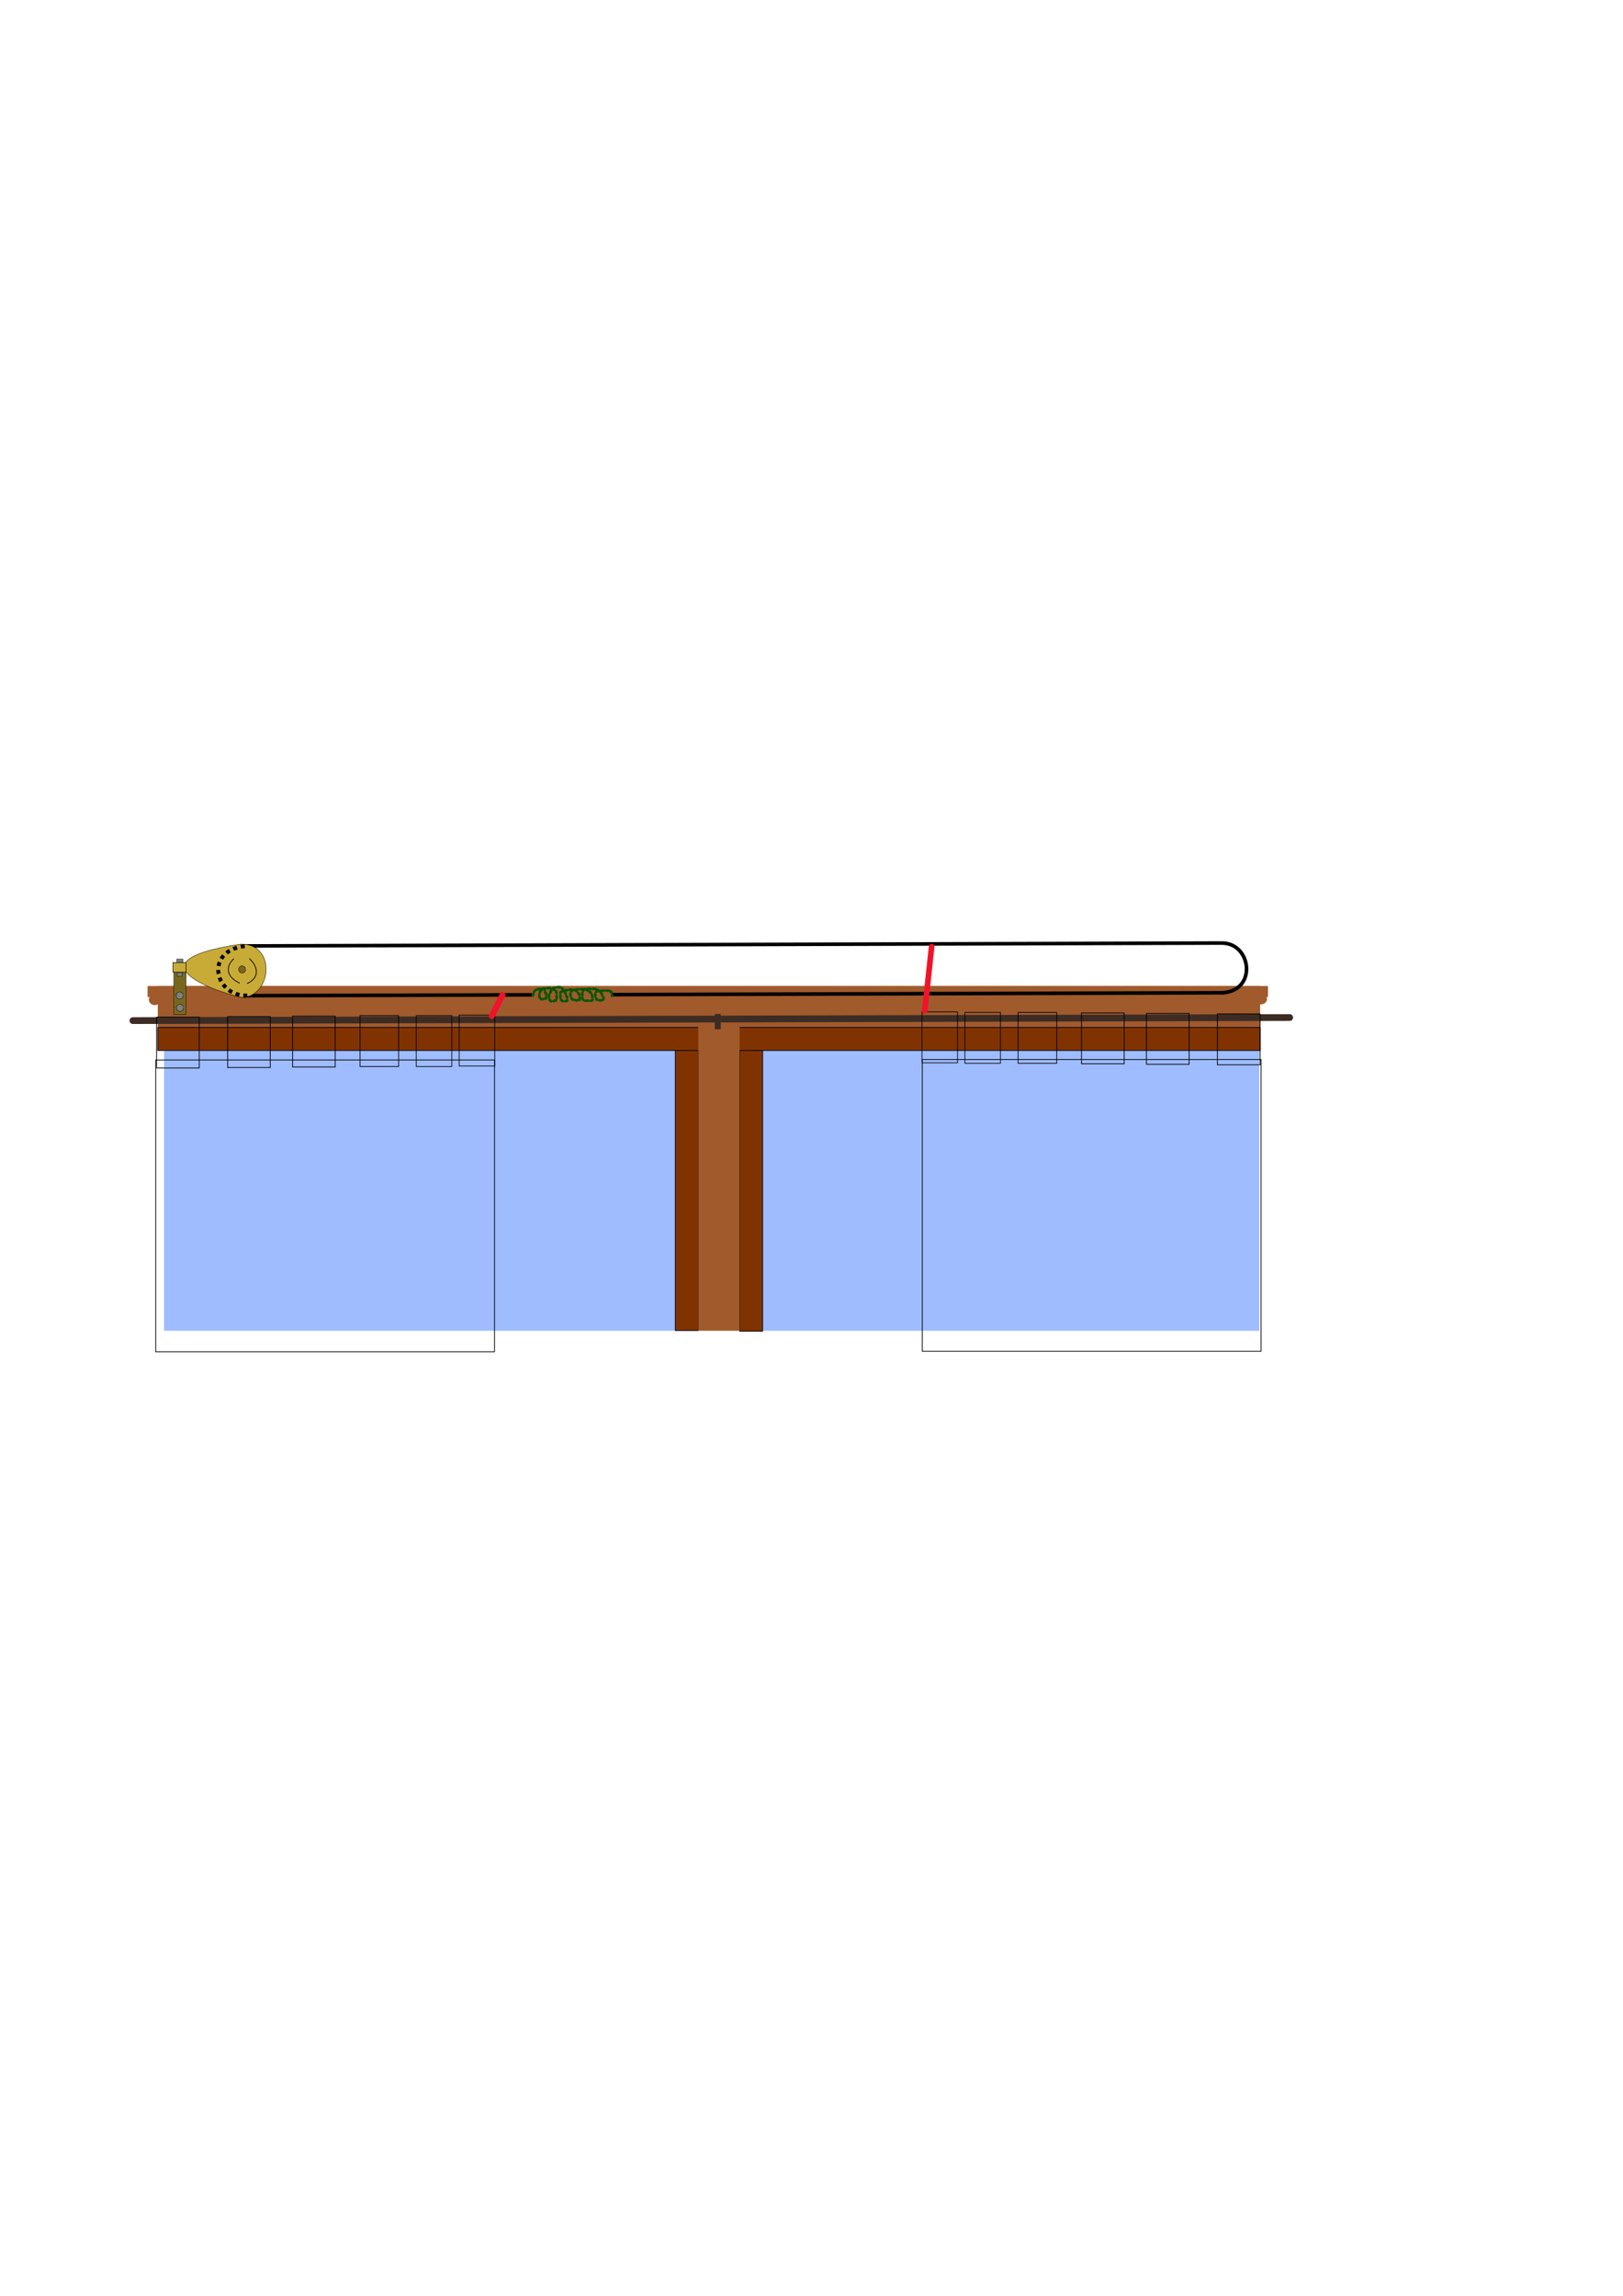 <?xml version="1.0" encoding="UTF-8" standalone="no"?>
<!-- Created with Inkscape (http://www.inkscape.org/) -->

<svg
   xmlns:dc="http://purl.org/dc/elements/1.1/"
   xmlns:cc="http://creativecommons.org/ns#"
   xmlns:rdf="http://www.w3.org/1999/02/22-rdf-syntax-ns#"
   xmlns:svg="http://www.w3.org/2000/svg"
   xmlns="http://www.w3.org/2000/svg"
   xmlns:xlink="http://www.w3.org/1999/xlink"
   xmlns:sodipodi="http://sodipodi.sourceforge.net/DTD/sodipodi-0.dtd"
   xmlns:inkscape="http://www.inkscape.org/namespaces/inkscape"
   width="210mm"
   height="297mm"
   viewBox="0 0 210 297"
   version="1.1"
   id="svg8"
   inkscape:version="0.92.2 5c3e80d, 2017-08-06"
   sodipodi:docname="design1.svg">
  <defs
     id="defs2">
    <inkscape:path-effect
       effect="spiro"
       id="path-effect13030"
       is_visible="true" />
    <marker
       inkscape:stockid="Arrow1Mend"
       orient="auto"
       refY="0.0"
       refX="0.0"
       id="marker12791"
       style="overflow:visible;"
       inkscape:isstock="true">
      <path
         id="path12789"
         d="M 0.0,0.0 L 5.0,-5.0 L -12.5,0.0 L 5.0,5.0 L 0.0,0.0 z "
         style="fill-rule:evenodd;stroke:#000000;stroke-width:1pt;stroke-opacity:1;fill:#000000;fill-opacity:1"
         transform="scale(0.4) rotate(180) translate(10,0)" />
    </marker>
    <marker
       inkscape:isstock="true"
       style="overflow:visible;"
       id="marker12685"
       refX="0.0"
       refY="0.0"
       orient="auto"
       inkscape:stockid="Arrow1Mend"
       inkscape:collect="always">
      <path
         transform="scale(0.4) rotate(180) translate(10,0)"
         style="fill-rule:evenodd;stroke:#000000;stroke-width:1pt;stroke-opacity:1;fill:#000000;fill-opacity:1"
         d="M 0.0,0.0 L 5.0,-5.0 L -12.5,0.0 L 5.0,5.0 L 0.0,0.0 z "
         id="path12683" />
    </marker>
    <pattern
       inkscape:collect="always"
       xlink:href="#Strips1_1"
       id="pattern12124"
       patternTransform="matrix(37.795,0,0,37.795,-72.598,-508.368)" />
    <pattern
       inkscape:stockid="Stripes 1:1"
       id="Strips1_1"
       patternTransform="translate(0,0) scale(10,10)"
       height="1"
       width="2"
       patternUnits="userSpaceOnUse"
       inkscape:collect="always">
      <rect
         id="rect11403"
         height="2"
         width="1"
         y="-0.5"
         x="0"
         style="fill:black;stroke:none" />
    </pattern>
    <marker
       inkscape:isstock="true"
       style="overflow:visible"
       id="marker10393"
       refX="0"
       refY="0"
       orient="auto"
       inkscape:stockid="Arrow1Mstart">
      <path
         transform="matrix(0.4,0,0,0.4,4,0)"
         style="fill:#483e37;fill-opacity:1;fill-rule:evenodd;stroke:#3c2c24;stroke-width:1pt;stroke-opacity:1"
         d="M 0,0 5,-5 -12.5,0 5,5 Z"
         id="path10391"
         inkscape:connector-curvature="0" />
    </marker>
    <marker
       inkscape:stockid="Arrow1Mend"
       orient="auto"
       refY="0.0"
       refX="0.0"
       id="Arrow1Mend"
       style="overflow:visible;"
       inkscape:isstock="true"
       inkscape:collect="always">
      <path
         id="path4601"
         d="M 0.0,0.0 L 5.0,-5.0 L -12.5,0.0 L 5.0,5.0 L 0.0,0.0 z "
         style="fill-rule:evenodd;stroke:#3c2c24;stroke-width:1pt;stroke-opacity:1;fill:#483e37;fill-opacity:1"
         transform="scale(0.4) rotate(180) translate(10,0)" />
    </marker>
    <marker
       inkscape:isstock="true"
       style="overflow:visible"
       id="marker10243"
       refX="0.0"
       refY="0.0"
       orient="auto"
       inkscape:stockid="Arrow1Mstart">
      <path
         transform="scale(0.4) translate(10,0)"
         style="fill-rule:evenodd;stroke:#3c2c24;stroke-width:1pt;stroke-opacity:1;fill:#483e37;fill-opacity:1"
         d="M 0.0,0.0 L 5.0,-5.0 L -12.5,0.0 L 5.0,5.0 L 0.0,0.0 z "
         id="path10241" />
    </marker>
    <marker
       inkscape:isstock="true"
       style="overflow:visible"
       id="marker10161"
       refX="0.0"
       refY="0.0"
       orient="auto"
       inkscape:stockid="Arrow1Mstart">
      <path
         transform="scale(0.4) translate(10,0)"
         style="fill-rule:evenodd;stroke:#3c2c24;stroke-width:1pt;stroke-opacity:1;fill:#483e37;fill-opacity:1"
         d="M 0.0,0.0 L 5.0,-5.0 L -12.5,0.0 L 5.0,5.0 L 0.0,0.0 z "
         id="path10159" />
    </marker>
    <marker
       inkscape:stockid="Arrow2Lstart"
       orient="auto"
       refY="0.0"
       refX="0.0"
       id="Arrow2Lstart"
       style="overflow:visible"
       inkscape:isstock="true">
      <path
         id="path4610"
         style="fill-rule:evenodd;stroke-width:0.625;stroke-linejoin:round;stroke:#3c2c24;stroke-opacity:1;fill:#483e37;fill-opacity:1"
         d="M 8.719,4.034 L -2.207,0.016 L 8.719,-4.002 C 6.973,-1.63 6.983,1.616 8.719,4.034 z "
         transform="scale(1.1) translate(1,0)" />
    </marker>
    <marker
       inkscape:stockid="Arrow1Lstart"
       orient="auto"
       refY="0.0"
       refX="0.0"
       id="marker4946"
       style="overflow:visible"
       inkscape:isstock="true">
      <path
         id="path4944"
         d="M 0.0,0.0 L 5.0,-5.0 L -12.5,0.0 L 5.0,5.0 L 0.0,0.0 z "
         style="fill-rule:evenodd;stroke:#000000;stroke-width:1pt;stroke-opacity:1;fill:#000000;fill-opacity:1"
         transform="scale(0.8) translate(12.5,0)" />
    </marker>
    <marker
       inkscape:stockid="Arrow1Sstart"
       orient="auto"
       refY="0.0"
       refX="0.0"
       id="Arrow1Sstart"
       style="overflow:visible"
       inkscape:isstock="true">
      <path
         id="path4604"
         d="M 0.0,0.0 L 5.0,-5.0 L -12.5,0.0 L 5.0,5.0 L 0.0,0.0 z "
         style="fill-rule:evenodd;stroke:#3c2c24;stroke-width:1pt;stroke-opacity:1;fill:#483e37;fill-opacity:1"
         transform="scale(0.2) translate(6,0)" />
    </marker>
    <marker
       inkscape:stockid="Arrow1Mstart"
       orient="auto"
       refY="0.0"
       refX="0.0"
       id="Arrow1Mstart"
       style="overflow:visible"
       inkscape:isstock="true"
       inkscape:collect="always">
      <path
         id="path4598"
         d="M 0.0,0.0 L 5.0,-5.0 L -12.5,0.0 L 5.0,5.0 L 0.0,0.0 z "
         style="fill-rule:evenodd;stroke:#000000;stroke-width:1pt;stroke-opacity:1;fill:#000000;fill-opacity:1"
         transform="scale(0.4) translate(10,0)" />
    </marker>
    <marker
       inkscape:stockid="Arrow1Lstart"
       orient="auto"
       refY="0.0"
       refX="0.0"
       id="Arrow1Lstart"
       style="overflow:visible"
       inkscape:isstock="true">
      <path
         id="path4592"
         d="M 0.0,0.0 L 5.0,-5.0 L -12.5,0.0 L 5.0,5.0 L 0.0,0.0 z "
         style="fill-rule:evenodd;stroke:#000000;stroke-width:1pt;stroke-opacity:1;fill:#000000;fill-opacity:1"
         transform="scale(0.8) translate(12.5,0)" />
    </marker>
    <marker
       inkscape:stockid="Arrow1Mstart"
       orient="auto"
       refY="0"
       refX="0"
       id="Arrow1Mstart-4"
       style="overflow:visible"
       inkscape:isstock="true"
       inkscape:collect="always">
      <path
         inkscape:connector-curvature="0"
         id="path4598-8"
         d="M 0,0 5,-5 -12.5,0 5,5 Z"
         style="fill:#000000;fill-opacity:1;fill-rule:evenodd;stroke:#000000;stroke-width:1pt;stroke-opacity:1"
         transform="matrix(0.4,0,0,0.4,4,0)" />
    </marker>
    <pattern
       patternUnits="userSpaceOnUse"
       width="165.688"
       height="142.672"
       patternTransform="matrix(0.265,0,0,0.265,19.208,134.506)"
       id="pattern12121">
      <rect
         y="1.652"
         x="1.652"
         height="139.369"
         width="162.385"
         id="rect10659"
         style="opacity:1;fill:url(#pattern12124);fill-opacity:1;stroke:#3c2c24;stroke-width:3.303;stroke-linecap:round;stroke-linejoin:round;stroke-miterlimit:4;stroke-dasharray:none;stroke-opacity:1;paint-order:fill markers stroke" />
    </pattern>
    <meshgradient
       inkscape:collect="always"
       id="meshgradient12128"
       gradientUnits="userSpaceOnUse"
       x="19.208"
       y="134.506"
       gradientTransform="translate(0.935,2.619)">
      <meshrow
         id="meshrow12130">
        <meshpatch
           id="meshpatch12132">
          <stop
             path="c 14.613,0  29.226,0  43.838,0"
             style="stop-color:#ffffff;stop-opacity:1"
             id="stop12134" />
          <stop
             path="c 0,12.583  0,25.166  0,37.749"
             style="stop-color:#800080;stop-opacity:1"
             id="stop12136" />
          <stop
             path="c -14.613,0  -29.226,0  -43.838,0"
             style="stop-color:#ffffff;stop-opacity:1"
             id="stop12138" />
          <stop
             path="c 0,-12.583  0,-25.166  0,-37.749"
             style="stop-color:#800080;stop-opacity:1"
             id="stop12140" />
        </meshpatch>
      </meshrow>
    </meshgradient>
    <meshgradient
       y="133.88"
       x="26.35"
       gradientUnits="userSpaceOnUse"
       id="meshgradient12212"
       inkscape:collect="always"
       gradientTransform="translate(-189.521,3.181)">
      <meshrow
         id="meshrow12214">
        <meshpatch
           id="meshpatch12216">
          <stop
             path="c 14.613,0  29.226,0  43.838,0"
             style="stop-color:#ffffff;stop-opacity:1"
             id="stop12218" />
          <stop
             path="c 0,12.583  0,25.166  0,37.749"
             style="stop-color:#800080;stop-opacity:1"
             id="stop12220" />
          <stop
             path="c -14.613,0  -29.226,0  -43.838,0"
             style="stop-color:#ffffff;stop-opacity:1"
             id="stop12222" />
          <stop
             path="c 0,-12.583  0,-25.166  0,-37.749"
             style="stop-color:#800080;stop-opacity:1"
             id="stop12224" />
        </meshpatch>
      </meshrow>
    </meshgradient>
    <meshgradient
       inkscape:collect="always"
       id="meshgradient12267"
       gradientUnits="userSpaceOnUse"
       x="32.898"
       y="135.938"
       gradientTransform="matrix(0.126,0,0,0.174,16.124,107.883)">
      <meshrow
         id="meshrow12269">
        <meshpatch
           id="meshpatch12271">
          <stop
             path="c 14.613,0  29.226,0  43.838,0"
             style="stop-color:#ffffff;stop-opacity:1"
             id="stop12273" />
          <stop
             path="c 0,12.583  0,25.166  0,37.749"
             style="stop-color:#800080;stop-opacity:1"
             id="stop12275" />
          <stop
             path="c -14.613,0  -29.226,0  -43.838,0"
             style="stop-color:#ffffff;stop-opacity:1"
             id="stop12277" />
          <stop
             path="c 0,-12.583  0,-25.166  0,-37.749"
             style="stop-color:#800080;stop-opacity:1"
             id="stop12279" />
        </meshpatch>
      </meshrow>
    </meshgradient>
    <meshgradient
       y="131.785"
       x="23.832"
       gradientUnits="userSpaceOnUse"
       id="meshgradient12322"
       inkscape:collect="always"
       gradientTransform="translate(5.622,-0.265)">
      <meshrow
         id="meshrow12324">
        <meshpatch
           id="meshpatch12326">
          <stop
             path="c 1.839,0  3.678,0  5.517,0"
             style="stop-color:#ffffff;stop-opacity:1"
             id="stop12328" />
          <stop
             path="c 0,2.193  0,4.387  0,6.58"
             style="stop-color:#800080;stop-opacity:1"
             id="stop12330" />
          <stop
             path="c -1.839,0  -3.678,0  -5.517,0"
             style="stop-color:#ffffff;stop-opacity:1"
             id="stop12332" />
          <stop
             path="c 0,-2.193  0,-4.387  -3.55271e-15,-6.58"
             style="stop-color:#800080;stop-opacity:1"
             id="stop12334" />
        </meshpatch>
      </meshrow>
    </meshgradient>
    <meshgradient
       inkscape:collect="always"
       id="meshgradient12368"
       gradientUnits="userSpaceOnUse"
       x="30.579"
       y="131.52"
       gradientTransform="translate(7.276,-0.066)">
      <meshrow
         id="meshrow12370">
        <meshpatch
           id="meshpatch12372">
          <stop
             path="c 1.839,0  3.678,0  5.517,0"
             style="stop-color:#ffffff;stop-opacity:1"
             id="stop12374" />
          <stop
             path="c 0,2.193  0,4.387  0,6.58"
             style="stop-color:#800080;stop-opacity:1"
             id="stop12376" />
          <stop
             path="c -1.839,0  -3.678,0  -5.517,0"
             style="stop-color:#ffffff;stop-opacity:1"
             id="stop12378" />
          <stop
             path="c 0,-2.193  0,-4.387  0,-6.58"
             style="stop-color:#800080;stop-opacity:1"
             id="stop12380" />
        </meshpatch>
      </meshrow>
    </meshgradient>
    <meshgradient
       y="140.979"
       x="42.816"
       gradientUnits="userSpaceOnUse"
       id="meshgradient12414"
       inkscape:collect="always"
       gradientTransform="matrix(0.834,0,0,1.001,23.718,-9.847)">
      <meshrow
         id="meshrow12416">
        <meshpatch
           id="meshpatch12418">
          <stop
             path="c 1.839,0  3.678,0  5.517,0"
             style="stop-color:#ffffff;stop-opacity:1"
             id="stop12420" />
          <stop
             path="c 0,2.193  0,4.387  0,6.58"
             style="stop-color:#800080;stop-opacity:1"
             id="stop12422" />
          <stop
             path="c -1.839,0  -3.678,0  -5.517,0"
             style="stop-color:#ffffff;stop-opacity:1"
             id="stop12424" />
          <stop
             path="c 0,-2.193  0,-4.387  0,-6.58"
             style="stop-color:#800080;stop-opacity:1"
             id="stop12426" />
        </meshpatch>
      </meshrow>
    </meshgradient>
    <meshgradient
       inkscape:collect="always"
       id="meshgradient12460"
       gradientUnits="userSpaceOnUse"
       x="57.566"
       y="130.859"
       gradientTransform="matrix(0.834,0,0,1.001,5.864,0.353)">
      <meshrow
         id="meshrow12462">
        <meshpatch
           id="meshpatch12464">
          <stop
             path="c 1.839,0  3.678,0  5.517,0"
             style="stop-color:#ffffff;stop-opacity:1"
             id="stop12466" />
          <stop
             path="c 0,2.193  0,4.387  0,6.58"
             style="stop-color:#800080;stop-opacity:1"
             id="stop12468" />
          <stop
             path="c -1.839,0  -3.678,0  -5.517,0"
             style="stop-color:#ffffff;stop-opacity:1"
             id="stop12470" />
          <stop
             path="c 0,-2.193  0,-4.387  0,-6.58"
             style="stop-color:#800080;stop-opacity:1"
             id="stop12472" />
        </meshpatch>
      </meshrow>
    </meshgradient>
    <meshgradient
       inkscape:collect="always"
       id="meshgradient12506"
       gradientUnits="userSpaceOnUse"
       x="58.889"
       y="131.256"
       gradientTransform="matrix(0.905,0,0,1.001,-6.709,0.033)">
      <meshrow
         id="meshrow12508">
        <meshpatch
           id="meshpatch12510">
          <stop
             path="c 1.839,0  3.678,0  5.517,0"
             style="stop-color:#ffffff;stop-opacity:1"
             id="stop12512" />
          <stop
             path="c 0,2.193  0,4.387  0,6.58"
             style="stop-color:#800080;stop-opacity:1"
             id="stop12514" />
          <stop
             path="c -1.839,0  -3.678,0  -5.517,0"
             style="stop-color:#ffffff;stop-opacity:1"
             id="stop12516" />
          <stop
             path="c 0,-2.193  0,-4.387  0,-6.58"
             style="stop-color:#800080;stop-opacity:1"
             id="stop12518" />
        </meshpatch>
      </meshrow>
    </meshgradient>
    <meshgradient
       inkscape:collect="always"
       id="meshgradient12561"
       gradientUnits="userSpaceOnUse"
       gradientTransform="matrix(0.126,0,0,0.174,16.124,107.883)"
       x="32.898"
       y="135.938">
      <meshrow
         id="meshrow12573">
        <meshpatch
           id="meshpatch12571">
          <stop
             id="stop12563"
             style="stop-color:#ffffff;stop-opacity:1"
             path="c 14.613,0  29.226,0  43.838,0" />
          <stop
             id="stop12565"
             style="stop-color:#800080;stop-opacity:1"
             path="c 0,12.583  0,25.166  0,37.749" />
          <stop
             id="stop12567"
             style="stop-color:#ffffff;stop-opacity:1"
             path="c -14.613,0  -29.226,0  -43.838,0" />
          <stop
             id="stop12569"
             style="stop-color:#800080;stop-opacity:1"
             path="c 0,-12.583  0,-25.166  0,-37.749" />
        </meshpatch>
      </meshrow>
    </meshgradient>
    <meshgradient
       inkscape:collect="always"
       id="meshgradient12575"
       gradientUnits="userSpaceOnUse"
       gradientTransform="translate(5.622,-0.265)"
       x="23.832"
       y="131.785">
      <meshrow
         id="meshrow12587">
        <meshpatch
           id="meshpatch12585">
          <stop
             id="stop12577"
             style="stop-color:#ffffff;stop-opacity:1"
             path="c 1.839,0  3.678,0  5.517,0" />
          <stop
             id="stop12579"
             style="stop-color:#800080;stop-opacity:1"
             path="c 0,2.193  0,4.387  0,6.58" />
          <stop
             id="stop12581"
             style="stop-color:#ffffff;stop-opacity:1"
             path="c -1.839,0  -3.678,0  -5.517,0" />
          <stop
             id="stop12583"
             style="stop-color:#800080;stop-opacity:1"
             path="c 0,-2.193  0,-4.387  -3.55271e-15,-6.58" />
        </meshpatch>
      </meshrow>
    </meshgradient>
    <meshgradient
       inkscape:collect="always"
       id="meshgradient12589"
       gradientUnits="userSpaceOnUse"
       gradientTransform="translate(7.276,-0.066)"
       x="30.579"
       y="131.52">
      <meshrow
         id="meshrow12601">
        <meshpatch
           id="meshpatch12599">
          <stop
             id="stop12591"
             style="stop-color:#ffffff;stop-opacity:1"
             path="c 1.839,0  3.678,0  5.517,0" />
          <stop
             id="stop12593"
             style="stop-color:#800080;stop-opacity:1"
             path="c 0,2.193  0,4.387  0,6.58" />
          <stop
             id="stop12595"
             style="stop-color:#ffffff;stop-opacity:1"
             path="c -1.839,0  -3.678,0  -5.517,0" />
          <stop
             id="stop12597"
             style="stop-color:#800080;stop-opacity:1"
             path="c 0,-2.193  0,-4.387  0,-6.58" />
        </meshpatch>
      </meshrow>
    </meshgradient>
    <meshgradient
       inkscape:collect="always"
       id="meshgradient12603"
       gradientUnits="userSpaceOnUse"
       gradientTransform="matrix(0.834,0,0,1.001,23.718,-9.847)"
       x="42.816"
       y="140.979">
      <meshrow
         id="meshrow12615">
        <meshpatch
           id="meshpatch12613">
          <stop
             id="stop12605"
             style="stop-color:#ffffff;stop-opacity:1"
             path="c 1.839,0  3.678,0  5.517,0" />
          <stop
             id="stop12607"
             style="stop-color:#800080;stop-opacity:1"
             path="c 0,2.193  0,4.387  0,6.58" />
          <stop
             id="stop12609"
             style="stop-color:#ffffff;stop-opacity:1"
             path="c -1.839,0  -3.678,0  -5.517,0" />
          <stop
             id="stop12611"
             style="stop-color:#800080;stop-opacity:1"
             path="c 0,-2.193  0,-4.387  0,-6.58" />
        </meshpatch>
      </meshrow>
    </meshgradient>
    <meshgradient
       inkscape:collect="always"
       id="meshgradient12617"
       gradientUnits="userSpaceOnUse"
       gradientTransform="matrix(0.834,0,0,1.001,5.864,0.353)"
       x="57.566"
       y="130.859">
      <meshrow
         id="meshrow12629">
        <meshpatch
           id="meshpatch12627">
          <stop
             id="stop12619"
             style="stop-color:#ffffff;stop-opacity:1"
             path="c 1.839,0  3.678,0  5.517,0" />
          <stop
             id="stop12621"
             style="stop-color:#800080;stop-opacity:1"
             path="c 0,2.193  0,4.387  0,6.58" />
          <stop
             id="stop12623"
             style="stop-color:#ffffff;stop-opacity:1"
             path="c -1.839,0  -3.678,0  -5.517,0" />
          <stop
             id="stop12625"
             style="stop-color:#800080;stop-opacity:1"
             path="c 0,-2.193  0,-4.387  0,-6.58" />
        </meshpatch>
      </meshrow>
    </meshgradient>
    <meshgradient
       inkscape:collect="always"
       id="meshgradient12631"
       gradientUnits="userSpaceOnUse"
       gradientTransform="matrix(0.905,0,0,1.001,-6.709,0.033)"
       x="58.889"
       y="131.256">
      <meshrow
         id="meshrow12643">
        <meshpatch
           id="meshpatch12641">
          <stop
             id="stop12633"
             style="stop-color:#ffffff;stop-opacity:1"
             path="c 1.839,0  3.678,0  5.517,0" />
          <stop
             id="stop12635"
             style="stop-color:#800080;stop-opacity:1"
             path="c 0,2.193  0,4.387  0,6.58" />
          <stop
             id="stop12637"
             style="stop-color:#ffffff;stop-opacity:1"
             path="c -1.839,0  -3.678,0  -5.517,0" />
          <stop
             id="stop12639"
             style="stop-color:#800080;stop-opacity:1"
             path="c 0,-2.193  0,-4.387  0,-6.58" />
        </meshpatch>
      </meshrow>
    </meshgradient>
  </defs>
  <sodipodi:namedview
     id="base"
     pagecolor="#ffffff"
     bordercolor="#666666"
     borderopacity="1.0"
     inkscape:pageopacity="0.0"
     inkscape:pageshadow="2"
     inkscape:zoom="5.6568542"
     inkscape:cx="261.34738"
     inkscape:cy="640.46918"
     inkscape:document-units="mm"
     inkscape:current-layer="layer1"
     showgrid="false"
     inkscape:window-width="1214"
     inkscape:window-height="677"
     inkscape:window-x="13"
     inkscape:window-y="8"
     inkscape:window-maximized="0"
     inkscape:snap-global="false" />
  <g
     inkscape:label="Layer 1"
     inkscape:groupmode="layer"
     id="layer1">
    <rect
       style="opacity:1;fill:#9ebcff;fill-opacity:1;stroke:#000000;stroke-width:0;stroke-linecap:round;stroke-linejoin:round;stroke-miterlimit:4;stroke-dasharray:none;stroke-opacity:1;paint-order:fill markers stroke"
       id="rect9982-7"
       width="67.247"
       height="40.217"
       x="95.7"
       y="131.941" />
    <rect
       style="opacity:1;fill:#9ebcff;fill-opacity:1;stroke:#000000;stroke-width:0;stroke-linecap:round;stroke-linejoin:round;stroke-miterlimit:4;stroke-dasharray:none;stroke-opacity:1;paint-order:fill markers stroke"
       id="rect9982"
       width="69.118"
       height="40.217"
       x="21.227"
       y="131.941" />
    <g
       id="g10645">
      <rect
         y="127.556"
         x="19.095"
         height="1.427"
         width="144.97"
         id="rect9902-9"
         style="opacity:1;fill:#a05a2c;fill-opacity:1;stroke:#786721;stroke-width:0;stroke-linecap:round;stroke-linejoin:round;stroke-miterlimit:4;stroke-dasharray:none;stroke-dashoffset:1.916;stroke-opacity:1" />
      <rect
         y="127.568"
         x="20.416"
         height="5.355"
         width="142.632"
         id="rect9902"
         style="opacity:1;fill:#a05a2c;fill-opacity:1;stroke:#786721;stroke-width:0;stroke-linecap:round;stroke-linejoin:round;stroke-miterlimit:4;stroke-dasharray:none;stroke-dashoffset:1.916;stroke-opacity:1" />
      <path
         d="m 163.936,129.228 a 0.772,0.702 0 0 1 -0.712,0.7 0.772,0.702 0 0 1 -0.822,-0.592 0.772,0.702 0 0 1 0.586,-0.791 0.772,0.702 0 0 1 0.912,0.47"
         sodipodi:open="true"
         sodipodi:end="5.9748903"
         sodipodi:start="0"
         sodipodi:ry="0.70158249"
         sodipodi:rx="0.77174073"
         sodipodi:cy="129.22824"
         sodipodi:cx="163.1647"
         sodipodi:type="arc"
         id="path9935"
         style="opacity:1;fill:#a05a2c;fill-opacity:1;stroke:#000000;stroke-width:0;stroke-linecap:round;stroke-linejoin:round;stroke-miterlimit:4;stroke-dasharray:none;stroke-opacity:1;paint-order:fill markers stroke" />
      <path
         d="m 20.804,129.326 a 0.772,0.702 0 0 1 -0.712,0.7 0.772,0.702 0 0 1 -0.822,-0.592 0.772,0.702 0 0 1 0.586,-0.791 0.772,0.702 0 0 1 0.912,0.47"
         sodipodi:open="true"
         sodipodi:end="5.9748903"
         sodipodi:start="0"
         sodipodi:ry="0.70158249"
         sodipodi:rx="0.77174079"
         sodipodi:cy="129.32587"
         sodipodi:cx="20.031862"
         sodipodi:type="arc"
         id="path9935-5"
         style="opacity:1;fill:#a05a2c;fill-opacity:1;stroke:#000000;stroke-width:0;stroke-linecap:round;stroke-linejoin:round;stroke-miterlimit:4;stroke-dasharray:none;stroke-opacity:1;paint-order:fill markers stroke" />
    </g>
    <rect
       style="opacity:1;fill:#803300;fill-opacity:1;stroke:#000000;stroke-width:0.1;stroke-linecap:round;stroke-linejoin:round;stroke-miterlimit:4;stroke-dasharray:none;stroke-dashoffset:1.916;stroke-opacity:1"
       id="rect9902-3-9"
       width="38.399"
       height="2.974"
       x="133.812"
       y="-98.674"
       transform="rotate(90)" />
    <rect
       style="opacity:1;fill:#803300;fill-opacity:1;stroke:#000000;stroke-width:0.1;stroke-linecap:round;stroke-linejoin:round;stroke-miterlimit:4;stroke-dasharray:none;stroke-dashoffset:1.916;stroke-opacity:1"
       id="rect9902-3-9-7"
       width="37.838"
       height="2.974"
       x="134.28"
       y="-90.359"
       transform="rotate(90)" />
    <rect
       style="opacity:1;fill:#803300;fill-opacity:1;stroke:#000000;stroke-width:0.1;stroke-linecap:round;stroke-linejoin:round;stroke-miterlimit:4;stroke-dasharray:none;stroke-dashoffset:1.916;stroke-opacity:1"
       id="rect9902-3"
       width="142.632"
       height="2.974"
       x="20.416"
       y="132.923" />
    <path
       style="fill:none;stroke:#000000;stroke-width:0.465;stroke-linecap:butt;stroke-linejoin:miter;stroke-miterlimit:4;stroke-dasharray:none;stroke-opacity:1"
       d="M 31.093,122.375 157.994,121.997"
       id="path3699"
       inkscape:connector-curvature="0" />
    <path
       style="fill:none;stroke:#000000;stroke-width:0.465;stroke-linecap:butt;stroke-linejoin:miter;stroke-miterlimit:4;stroke-dasharray:none;stroke-opacity:1"
       d="M 31.375,128.809 158.375,128.431"
       id="path3699-4"
       inkscape:connector-curvature="0" />
    <path
       style="fill:none;stroke:#000000;stroke-width:0.47;stroke-linecap:butt;stroke-linejoin:miter;stroke-miterlimit:4;stroke-dasharray:none;stroke-opacity:1"
       d="m 157.995,122 c 3.98,-0.12 4.768,6.314 0.04,6.428"
       id="path4521-3"
       inkscape:connector-curvature="0"
       sodipodi:nodetypes="cc" />
    <path
       style="fill:#c8ab37;fill-opacity:1;stroke:#000000;stroke-width:0.052;stroke-linecap:butt;stroke-linejoin:miter;stroke-miterlimit:4;stroke-dasharray:none;stroke-opacity:1"
       d="m 31.174,122.136 c 4.615,-0.016 3.991,6.668 0.211,6.903 -2.359,-0.382 -15.574,-4.611 -0.211,-6.903 z"
       id="path4569"
       inkscape:connector-curvature="0"
       sodipodi:nodetypes="ccc" />
    <path
       style="fill:none;stroke:#000000;stroke-width:0.508;stroke-linecap:butt;stroke-linejoin:miter;stroke-miterlimit:4;stroke-dasharray:0.508, 0.508;stroke-dashoffset:0;stroke-opacity:1"
       d="m 31.661,122.39 c -5.346,0.654 -3.843,6.647 0.458,6.403"
       id="path4521"
       inkscape:connector-curvature="0"
       sodipodi:nodetypes="cc" />
    <path
       style="opacity:1;fill:#786721;fill-opacity:1;stroke:#000000;stroke-width:0.05;stroke-linecap:round;stroke-linejoin:round;stroke-miterlimit:4;stroke-dasharray:none;stroke-dashoffset:0;stroke-opacity:1"
       id="path4571"
       sodipodi:type="arc"
       sodipodi:cx="31.331867"
       sodipodi:cy="125.41296"
       sodipodi:rx="0.4532505"
       sodipodi:ry="0.46036565"
       sodipodi:start="0"
       sodipodi:end="5.9748903"
       sodipodi:open="true"
       d="m 31.785,125.413 a 0.453,0.46 0 0 1 -0.418,0.459 0.453,0.46 0 0 1 -0.483,-0.388 0.453,0.46 0 0 1 0.344,-0.519 0.453,0.46 0 0 1 0.536,0.308" />
    <rect
       style="opacity:1;fill:#786721;fill-opacity:1;stroke:#000000;stroke-width:0.05;stroke-linecap:round;stroke-linejoin:round;stroke-miterlimit:4;stroke-dasharray:none;stroke-dashoffset:1.916;stroke-opacity:1"
       id="rect9900"
       width="1.567"
       height="6.034"
       x="22.497"
       y="125.229" />
    <rect
       style="opacity:1;fill:#c8ab37;fill-opacity:1;stroke:#000000;stroke-width:0.072;stroke-linecap:round;stroke-linejoin:round;stroke-miterlimit:4;stroke-dasharray:none;stroke-dashoffset:0;stroke-opacity:1"
       id="rect4588"
       width="1.698"
       height="1.238"
       x="-24.071"
       y="124.529"
       transform="scale(-1,1)" />
    <path
       style="fill:none;stroke:#000000;stroke-width:0.1;stroke-linecap:butt;stroke-linejoin:miter;stroke-miterlimit:4;stroke-dasharray:none;stroke-opacity:1;marker-start:url(#Arrow1Mstart);marker-end:url(#marker12791)"
       d="m 30.996,127.168 c -1.372,-0.607 -2.077,-1.852 -0.759,-3.13"
       id="path4590"
       inkscape:connector-curvature="0"
       sodipodi:nodetypes="cc" />
    <path
       style="fill:none;stroke:#000000;stroke-width:0.1;stroke-linecap:butt;stroke-linejoin:miter;stroke-miterlimit:4;stroke-dasharray:none;stroke-opacity:1;marker-start:url(#Arrow1Mstart-4);marker-end:url(#marker12685)"
       d="m 32.298,124.039 c 1.092,1.029 1.343,2.438 -0.326,3.204"
       id="path4590-7"
       inkscape:connector-curvature="0"
       sodipodi:nodetypes="cc" />
    <rect
       style="opacity:1;fill:#808080;fill-opacity:1;stroke:#000000;stroke-width:0.05;stroke-linecap:round;stroke-linejoin:round;stroke-miterlimit:4;stroke-dasharray:none;stroke-dashoffset:0;stroke-opacity:1"
       id="rect9881"
       width="0.814"
       height="0.438"
       x="22.865"
       y="124.069" />
    <rect
       style="opacity:1;fill:#a05a2c;fill-opacity:1;stroke:#786721;stroke-width:0;stroke-linecap:round;stroke-linejoin:round;stroke-miterlimit:4;stroke-dasharray:none;stroke-dashoffset:1.916;stroke-opacity:1"
       id="rect9902-2"
       width="41.561"
       height="5.355"
       x="130.597"
       y="-95.7"
       transform="rotate(90)" />
    <path
       style="opacity:1;fill:#808080;fill-opacity:1;stroke:#000000;stroke-width:0.05;stroke-linecap:round;stroke-linejoin:round;stroke-miterlimit:4;stroke-dasharray:none;stroke-dashoffset:0;stroke-opacity:1"
       id="path4571-7"
       sodipodi:type="arc"
       sodipodi:cx="23.250256"
       sodipodi:cy="128.79111"
       sodipodi:rx="0.4532505"
       sodipodi:ry="0.46036565"
       sodipodi:start="0"
       sodipodi:end="5.9748903"
       sodipodi:open="true"
       d="m 23.704,128.791 a 0.453,0.46 0 0 1 -0.418,0.459 0.453,0.46 0 0 1 -0.483,-0.388 0.453,0.46 0 0 1 0.344,-0.519 0.453,0.46 0 0 1 0.536,0.308" />
    <path
       style="opacity:1;fill:#808080;fill-opacity:1;stroke:#000000;stroke-width:0.05;stroke-linecap:round;stroke-linejoin:round;stroke-miterlimit:4;stroke-dasharray:none;stroke-dashoffset:0;stroke-opacity:1"
       id="path4571-7-9"
       sodipodi:type="arc"
       sodipodi:cx="23.283327"
       sodipodi:cy="130.37862"
       sodipodi:rx="0.4532505"
       sodipodi:ry="0.46036565"
       sodipodi:start="0"
       sodipodi:end="5.9748903"
       sodipodi:open="true"
       d="m 23.737,130.379 a 0.453,0.46 0 0 1 -0.418,0.459 0.453,0.46 0 0 1 -0.483,-0.388 0.453,0.46 0 0 1 0.344,-0.519 0.453,0.46 0 0 1 0.536,0.308" />
    <rect
       style="opacity:1;fill:#808080;fill-opacity:1;stroke:#000000;stroke-width:0.045;stroke-linecap:round;stroke-linejoin:round;stroke-miterlimit:4;stroke-dasharray:none;stroke-dashoffset:0;stroke-opacity:1"
       id="rect9881-5"
       width="0.62"
       height="0.476"
       x="22.94"
       y="125.825" />
    <path
       style="fill:#483e37;stroke:#3c2c24;stroke-width:0.874;stroke-linecap:round;stroke-linejoin:miter;stroke-miterlimit:4;stroke-dasharray:none;stroke-opacity:1;marker-mid:url(#Arrow1Mend)"
       d="M 17.198,132.032 166.871,131.635"
       id="path10089"
       inkscape:connector-curvature="0" />
    <g
       id="g12663">
      <rect
         id="rect12126"
         y="137.125"
         x="20.144"
         height="37.749"
         width="43.838"
         style="fill:url(#meshgradient12128);fill-opacity:1;stroke:#000000;stroke-opacity:1;stroke-width:0.1;stroke-miterlimit:4;stroke-dasharray:none" />
      <g
         id="g12526">
        <rect
           style="fill:url(#meshgradient12267);fill-opacity:1;stroke:#000000;stroke-width:0.1;stroke-miterlimit:4;stroke-dasharray:none;stroke-opacity:1"
           width="5.517"
           height="6.58"
           x="20.265"
           y="131.58"
           id="rect12126-38" />
        <rect
           style="fill:url(#meshgradient12322);fill-opacity:1;stroke:#000000;stroke-width:0.1;stroke-miterlimit:4;stroke-dasharray:none;stroke-opacity:1"
           width="5.517"
           height="6.58"
           x="29.454"
           y="131.52"
           id="rect12126-38-5" />
        <rect
           style="fill:url(#meshgradient12368);fill-opacity:1;stroke:#000000;stroke-width:0.1;stroke-miterlimit:4;stroke-dasharray:none;stroke-opacity:1"
           width="5.517"
           height="6.58"
           x="37.855"
           y="131.454"
           id="rect12126-38-8" />
        <rect
           style="fill:url(#meshgradient12414);fill-opacity:1;stroke:#000000;stroke-width:0.091;stroke-miterlimit:4;stroke-dasharray:none;stroke-opacity:1"
           width="4.6"
           height="6.589"
           x="59.414"
           y="131.317"
           id="rect12126-38-9" />
        <rect
           style="fill:url(#meshgradient12460);fill-opacity:1;stroke:#000000;stroke-width:0.091;stroke-miterlimit:4;stroke-dasharray:none;stroke-opacity:1"
           width="4.6"
           height="6.589"
           x="53.858"
           y="131.384"
           id="rect12126-38-6" />
        <rect
           style="fill:url(#meshgradient12506);fill-opacity:1;stroke:#000000;stroke-width:0.095;stroke-miterlimit:4;stroke-dasharray:none;stroke-opacity:1"
           width="4.993"
           height="6.585"
           x="46.584"
           y="131.386"
           id="rect12126-38-0" />
      </g>
    </g>
    <g
       id="g12653">
      <rect
         transform="scale(-1,1)"
         id="rect12126-3"
         y="137.061"
         x="-163.171"
         height="37.749"
         width="43.838"
         style="fill:url(#meshgradient12212);fill-opacity:1;stroke:#000000;stroke-width:0.1;stroke-opacity:1;stroke-miterlimit:4;stroke-dasharray:none" />
      <g
         id="g12526-4"
         transform="matrix(-1,0,0,1,183.309,-0.415)">
        <rect
           style="fill:url(#meshgradient12561);fill-opacity:1;stroke:#000000;stroke-width:0.1;stroke-miterlimit:4;stroke-dasharray:none;stroke-opacity:1"
           width="5.517"
           height="6.58"
           x="20.265"
           y="131.58"
           id="rect12126-38-2" />
        <rect
           style="fill:url(#meshgradient12575);fill-opacity:1;stroke:#000000;stroke-width:0.1;stroke-miterlimit:4;stroke-dasharray:none;stroke-opacity:1"
           width="5.517"
           height="6.58"
           x="29.454"
           y="131.52"
           id="rect12126-38-5-3" />
        <rect
           style="fill:url(#meshgradient12589);fill-opacity:1;stroke:#000000;stroke-width:0.1;stroke-miterlimit:4;stroke-dasharray:none;stroke-opacity:1"
           width="5.517"
           height="6.58"
           x="37.855"
           y="131.454"
           id="rect12126-38-8-3" />
        <rect
           style="fill:url(#meshgradient12603);fill-opacity:1;stroke:#000000;stroke-width:0.091;stroke-miterlimit:4;stroke-dasharray:none;stroke-opacity:1"
           width="4.6"
           height="6.589"
           x="59.414"
           y="131.317"
           id="rect12126-38-9-7" />
        <rect
           style="fill:url(#meshgradient12617);fill-opacity:1;stroke:#000000;stroke-width:0.091;stroke-miterlimit:4;stroke-dasharray:none;stroke-opacity:1"
           width="4.6"
           height="6.589"
           x="53.858"
           y="131.384"
           id="rect12126-38-6-0" />
        <rect
           style="fill:url(#meshgradient12631);fill-opacity:1;stroke:#000000;stroke-width:0.095;stroke-miterlimit:4;stroke-dasharray:none;stroke-opacity:1"
           width="4.993"
           height="6.585"
           x="46.584"
           y="131.386"
           id="rect12126-38-0-0" />
      </g>
    </g>
    <path
       style="fill:none;stroke:#3c2c24;stroke-width:0.765;stroke-linecap:butt;stroke-linejoin:miter;stroke-opacity:1;stroke-miterlimit:4;stroke-dasharray:none"
       d="m 92.869,131.172 v 1.984"
       id="path12967"
       inkscape:connector-curvature="0" />
    <path
       style="fill:none;stroke:#f1132a;stroke-width:0.765;stroke-linecap:round;stroke-linejoin:miter;stroke-opacity:1;stroke-miterlimit:4;stroke-dasharray:none"
       d="M 63.632,131.437 65.021,128.725"
       id="path12990"
       inkscape:connector-curvature="0" />
    <path
       style="fill:none;stroke:#f1132a;stroke-width:0.73;stroke-linecap:round;stroke-linejoin:miter;stroke-miterlimit:4;stroke-dasharray:none;stroke-opacity:1"
       d="m 119.651,130.752 0.892,-8.271"
       id="path12990-0"
       inkscape:connector-curvature="0" />
    <rect
       style="opacity:1;fill:#a05a2c;fill-opacity:1;stroke:#a05a2c;stroke-width:0.265;stroke-linecap:round;stroke-linejoin:round;stroke-miterlimit:4;stroke-dasharray:0.265, 0.265;stroke-dashoffset:0;stroke-opacity:1;paint-order:fill markers stroke"
       id="rect13067"
       width="10.056"
       height="1.777"
       x="68.942"
       y="127.965" />
    <path
       style="fill:none;stroke:#005700;stroke-width:0.329;stroke-linecap:round;stroke-linejoin:miter;stroke-miterlimit:4;stroke-dasharray:0.329, 0.329;stroke-dashoffset:0;stroke-opacity:1"
       d="m 68.928,128.803 v -0.046 c 0,-0.018 -0.009,-0.038 0,-0.055 0.205,-0.181 -0.029,0.052 0.062,-0.109 0.013,-0.023 0.055,-0.03 0.062,-0.055 0.015,-0.053 -0.015,-0.111 0,-0.164 0.007,-0.025 0.046,-0.033 0.062,-0.055 0.115,-0.153 -0.005,-0.084 0.185,-0.219 0.376,-0.266 0.063,-0.069 0.247,-0.109 0.063,-0.014 0.122,-0.041 0.185,-0.055 0.02,-0.005 0.041,0 0.062,0 h 0.309 c 0.052,0 0.214,-0.01 0.247,0 0.028,0.009 0.041,0.036 0.062,0.055 0.021,0.018 0.049,0.032 0.062,0.055 0.009,0.016 -0.009,0.038 0,0.055 0.013,0.023 0.049,0.032 0.062,0.055 0.019,0.035 -0.019,0.184 0,0.219 0.025,0.044 0.099,0.066 0.124,0.109 0.013,0.023 0,0.252 0,0.273 v 0.328 c 0,0.018 0.015,0.042 0,0.055 -0.015,0.013 -0.047,-0.013 -0.062,0 -0.015,0.013 0.015,0.042 0,0.055 -0.015,0.013 -0.043,-0.009 -0.062,0 -0.026,0.012 -0.036,0.043 -0.062,0.055 -0.018,0.009 -0.041,0 -0.062,0 h -0.062 -0.247 -0.062 c -0.021,0 -0.047,0.013 -0.062,0 -0.015,-0.013 0.015,-0.042 0,-0.055 -0.029,-0.026 -0.105,0.033 -0.124,0 -0.025,-0.043 0.025,-0.12 0,-0.164 -0.013,-0.023 -0.053,-0.03 -0.062,-0.055 -0.011,-0.029 0,-0.172 0,-0.219 0,-0.065 -0.012,-0.296 0,-0.328 0.009,-0.024 0.049,-0.032 0.062,-0.055 0.009,-0.016 0,-0.036 0,-0.055 0.021,-0.037 0.036,-0.075 0.062,-0.109 0.095,-0.126 0.035,0.024 0.185,-0.109 0.015,-0.013 -0.006,-0.037 0,-0.055 0.021,-0.037 0.041,-0.073 0.062,-0.109 0.021,0 0.047,0.013 0.062,0 0.015,-0.013 -0.015,-0.042 0,-0.055 0.011,-0.01 0.215,0.008 0.247,0 0.063,-0.014 0.122,-0.041 0.185,-0.055 0.053,-0.012 0.131,0 0.185,0 0.065,0 0.32,-0.011 0.371,0 0.112,-0.033 0.115,0.089 0.185,0.109 0.281,0 0.004,-0.026 0.185,0.055 0.018,0.009 0.047,-0.013 0.062,0 0.033,0.029 0.029,0.081 0.062,0.109 0.029,0.026 0.087,-0.016 0.124,0 0.026,0.012 0.041,0.037 0.062,0.055 0.021,0.018 0.053,0.03 0.062,0.055 0.013,0.035 -0.01,0.074 0,0.109 0.011,0.039 0.051,0.07 0.062,0.109 0.016,0.057 0,0.156 0,0.219 v 0.437 0.109 c 0,0.018 0.015,0.042 0,0.055 -0.015,0.013 -0.047,-0.013 -0.062,0 -0.015,0.013 0,0.036 0,0.055 0,0.108 0.029,0.119 -0.124,0.164 -0.02,0.007 -0.041,0 -0.062,0 -0.145,0 0.029,-0.013 -0.124,0.055 -0.014,0.007 -0.366,9.5e-4 -0.371,0 -0.028,-0.009 -0.041,-0.037 -0.062,-0.055 -0.021,-0.018 -0.049,-0.032 -0.062,-0.055 -0.009,-0.016 0.009,-0.038 0,-0.055 -0.013,-0.023 -0.049,-0.032 -0.062,-0.055 -0.009,-0.016 0,-0.036 0,-0.055 0,-0.036 0.013,-0.075 0,-0.109 -0.009,-0.024 -0.049,-0.032 -0.062,-0.055 -0.009,-0.016 0,-0.036 0,-0.055 v -0.164 c 0,-0.13 -0.011,-0.2 0.062,-0.328 0.013,-0.023 0.041,-0.037 0.062,-0.055 0.041,-0.055 0.096,-0.103 0.124,-0.164 0.065,-0.144 -0.091,-0.083 0.062,-0.219 0.015,-0.013 0.045,0.011 0.062,0 0.223,-0.132 0.024,-0.142 0.247,-0.273 0.017,-0.011 0.042,0.007 0.062,0 0.041,-0.018 0.082,-0.037 0.124,-0.055 0.021,0 0.042,0.007 0.062,0 0.044,-0.013 0.079,-0.045 0.124,-0.055 0.056,-0.012 0.237,0 0.309,0 0.052,0 0.214,-0.01 0.247,0 0.028,0.009 0.041,0.036 0.062,0.055 0.378,0.335 -0.078,-0.092 0.185,0.219 0.035,0.041 0.098,0.063 0.124,0.109 0.018,0.033 -0.018,0.077 0,0.109 0.026,0.046 0.091,0.066 0.124,0.109 0.012,0.015 -0.009,0.038 0,0.055 0.013,0.023 0.049,0.032 0.062,0.055 0.009,0.016 -0.015,0.042 0,0.055 0.015,0.013 0.053,-0.016 0.062,0 0.018,0.033 -0.01,0.074 0,0.109 0.011,0.04 0.051,0.07 0.062,0.109 0.01,0.035 -0.013,0.075 0,0.109 0.009,0.024 0.049,0.032 0.062,0.055 0.018,0.033 -0.018,0.077 0,0.109 0.013,0.023 0.049,0.032 0.062,0.055 0.011,0.02 0,0.336 0,0.383 0,0.018 0.015,0.042 0,0.055 -0.015,0.013 -0.042,-0.007 -0.062,0 -0.044,0.013 -0.08,0.042 -0.124,0.055 -0.039,0.012 -0.082,0 -0.124,0 -0.024,0 -0.303,0.007 -0.309,0 -0.015,-0.013 0.015,-0.042 0,-0.055 -0.015,-0.013 -0.047,0.013 -0.062,0 -0.015,-0.013 0.015,-0.042 0,-0.055 -0.033,-0.029 -0.091,-0.026 -0.124,-0.055 -0.015,-0.013 0.009,-0.038 0,-0.055 -0.013,-0.023 -0.049,-0.032 -0.062,-0.055 -0.009,-0.017 0,-0.139 0,-0.164 v -0.328 -0.273 c 0,-0.036 -0.023,-0.079 0,-0.109 0.026,-0.034 0.085,-0.032 0.124,-0.055 0.024,-0.014 0.038,-0.04 0.062,-0.055 0.038,-0.022 0.082,-0.036 0.124,-0.055 0.041,-0.018 0.079,-0.045 0.124,-0.055 0.06,-0.013 0.127,0.017 0.185,0 0.044,-0.013 0.08,-0.042 0.124,-0.055 0.043,-0.013 0.149,0.016 0.185,0 0.026,-0.012 0.034,-0.046 0.062,-0.055 0.039,-0.012 0.082,0 0.124,0 h 0.432 c 0.082,0 0.166,-0.014 0.247,0 0.045,0.009 0.08,0.042 0.124,0.055 0.02,0.007 0.047,-0.013 0.062,0 0.033,0.029 0.034,0.077 0.062,0.109 0.057,0.067 0.195,0.149 0.247,0.219 0.026,0.034 0.047,0.071 0.062,0.109 0.006,0.017 -0.015,0.042 0,0.055 0.015,0.013 0.05,-0.015 0.062,0 0.094,0.125 0.062,0.297 0.062,0.437 v 0.328 c 0,0.018 0.015,0.042 0,0.055 -0.015,0.013 -0.041,0 -0.062,0 h -0.247 -0.124 c -0.021,0 -0.042,0.005 -0.062,0 -0.063,-0.014 -0.122,-0.041 -0.185,-0.055 -0.022,-0.005 -0.178,0.008 -0.185,0 -0.015,-0.013 0.015,-0.042 0,-0.055 -0.128,-0.113 0.005,0.173 -0.124,-0.055 -0.009,-0.016 0.011,-0.04 0,-0.055 -0.032,-0.043 -0.091,-0.066 -0.124,-0.109 -0.011,-0.015 0.005,-0.037 0,-0.055 -0.075,-0.265 -0.062,-0.064 -0.062,-0.273 v -0.273 -0.055 c 0,-0.018 -0.009,-0.038 0,-0.055 0.013,-0.023 0.041,-0.036 0.062,-0.055 0.021,-0.018 0.041,-0.037 0.062,-0.055 0.041,-0.036 0.071,-0.086 0.124,-0.109 0.073,-0.18 0.209,-0.025 0.309,-0.055 0.044,-0.013 0.08,-0.042 0.124,-0.055 0.02,-0.007 0.042,0.005 0.062,0 0.063,-0.014 0.121,-0.043 0.185,-0.055 0.081,-0.014 0.165,0 0.247,0 h 0.432 0.185 c 0.041,0 0.084,-0.012 0.124,0 0.044,0.013 0.08,0.042 0.124,0.055 0.02,0.007 0.043,-0.009 0.062,0 0.026,0.012 0.038,0.039 0.062,0.055 0.059,0.039 0.133,0.063 0.185,0.109 0.015,0.013 -0.015,0.042 0,0.055 0.241,0.213 0.033,-0.013 0.185,0.055 0.167,0.074 -0.002,0.024 0.062,0.109 0.032,0.043 0.082,0.073 0.124,0.109 0.021,0.018 0.049,0.032 0.062,0.055 0.02,0.036 -0.017,0.173 0,0.219 0.015,0.039 0.047,0.071 0.062,0.109 0.011,0.03 0,0.364 0,0.383 0,0.036 0.018,0.077 0,0.109 -0.009,0.016 -0.043,-0.009 -0.062,0 -0.026,0.012 -0.036,0.043 -0.062,0.055 -0.022,0.01 -0.356,0 -0.371,0 H 75.601 c -0.021,0 -0.047,0.013 -0.062,0 -0.015,-0.013 0.009,-0.038 0,-0.055 -0.026,-0.046 -0.098,-0.063 -0.124,-0.109 -0.029,-0.052 -0.049,-0.108 -0.062,-0.164 -0.016,-0.072 0,-0.146 0,-0.219 v -0.383 -0.164 c 0,-0.018 -0.006,-0.037 0,-0.055 0.015,-0.039 0.036,-0.075 0.062,-0.109 0.016,-0.021 0.044,-0.034 0.062,-0.055 0.045,-0.053 0.071,-0.118 0.124,-0.164 0.015,-0.013 0.042,0.005 0.062,0 0.325,-0.072 0.043,-0.055 0.371,-0.055 h 0.618 c 0.08,0 0.309,-0.011 0.371,0 0.249,0.044 0.028,0.04 0.185,0.109 0.058,0.026 0.131,0.023 0.185,0.055 0.017,0.011 -0.015,0.042 0,0.055 0.033,0.029 0.085,0.032 0.124,0.055 0.024,0.014 0.041,0.036 0.062,0.055 0.021,0.018 0.046,0.033 0.062,0.055 0.026,0.034 0.036,0.075 0.062,0.109 0.032,0.043 0.091,0.066 0.124,0.109 0.208,0.276 3.5e-4,9.6e-4 0.062,0.164 0.015,0.039 0.047,0.071 0.062,0.109 0.006,0.017 -0.009,0.038 0,0.055 0.033,0.059 0.09,0.105 0.124,0.164 0.008,0.014 0,0.19 0,0.219 v 0.109 c 0,0.018 0.018,0.046 0,0.055 -0.055,0.024 -0.124,0 -0.185,0 h -0.432 c -0.041,0 -0.089,0.02 -0.124,0 -0.038,-0.022 -0.029,-0.081 -0.062,-0.109 -0.128,-0.113 0.005,0.173 -0.124,-0.055 -0.009,-0.016 0.006,-0.037 0,-0.055 -0.015,-0.039 -0.047,-0.071 -0.062,-0.109 -0.006,-0.017 0.006,-0.037 0,-0.055 -0.015,-0.039 -0.047,-0.071 -0.062,-0.109 -0.006,-0.017 0,-0.037 0,-0.055 V 128.592 c 0,-0.038 -0.009,-0.202 0,-0.219 0.013,-0.023 0.041,-0.036 0.062,-0.055 0.021,-0.018 0.036,-0.043 0.062,-0.055 0.018,-0.009 0.041,0 0.062,0 0.021,-0.018 0.036,-0.043 0.062,-0.055 0.039,-0.017 0.197,0.015 0.247,0 0.044,-0.013 0.079,-0.045 0.124,-0.055 0.04,-0.01 0.082,0 0.124,0 h 0.185 0.494 0.309 0.062 c 0.021,0 0.045,-0.011 0.062,0 0.187,-0.135 0.106,0.149 0.124,0.164 0.015,0.013 0.047,-0.013 0.062,0 0.015,0.013 -0.015,0.042 0,0.055 0.015,0.013 0.047,-0.013 0.062,0 0.075,0.132 -0.018,0.361 0.077,0.445"
       id="path13065"
       inkscape:connector-curvature="0"
       sodipodi:nodetypes="csccccccccsscccccccsssccccsccscccccscccccccccccsccccccscccscsccscsccscccsccssccccccccccsccccccccccccccccssccscscccccscscccccccccssccccccccsscscsccccccccscsccccccccscsccccccccccccscccssccccscscccccsscccccccccccccsscsscccccccsscccccccscccscccscc" />
  </g>
</svg>
